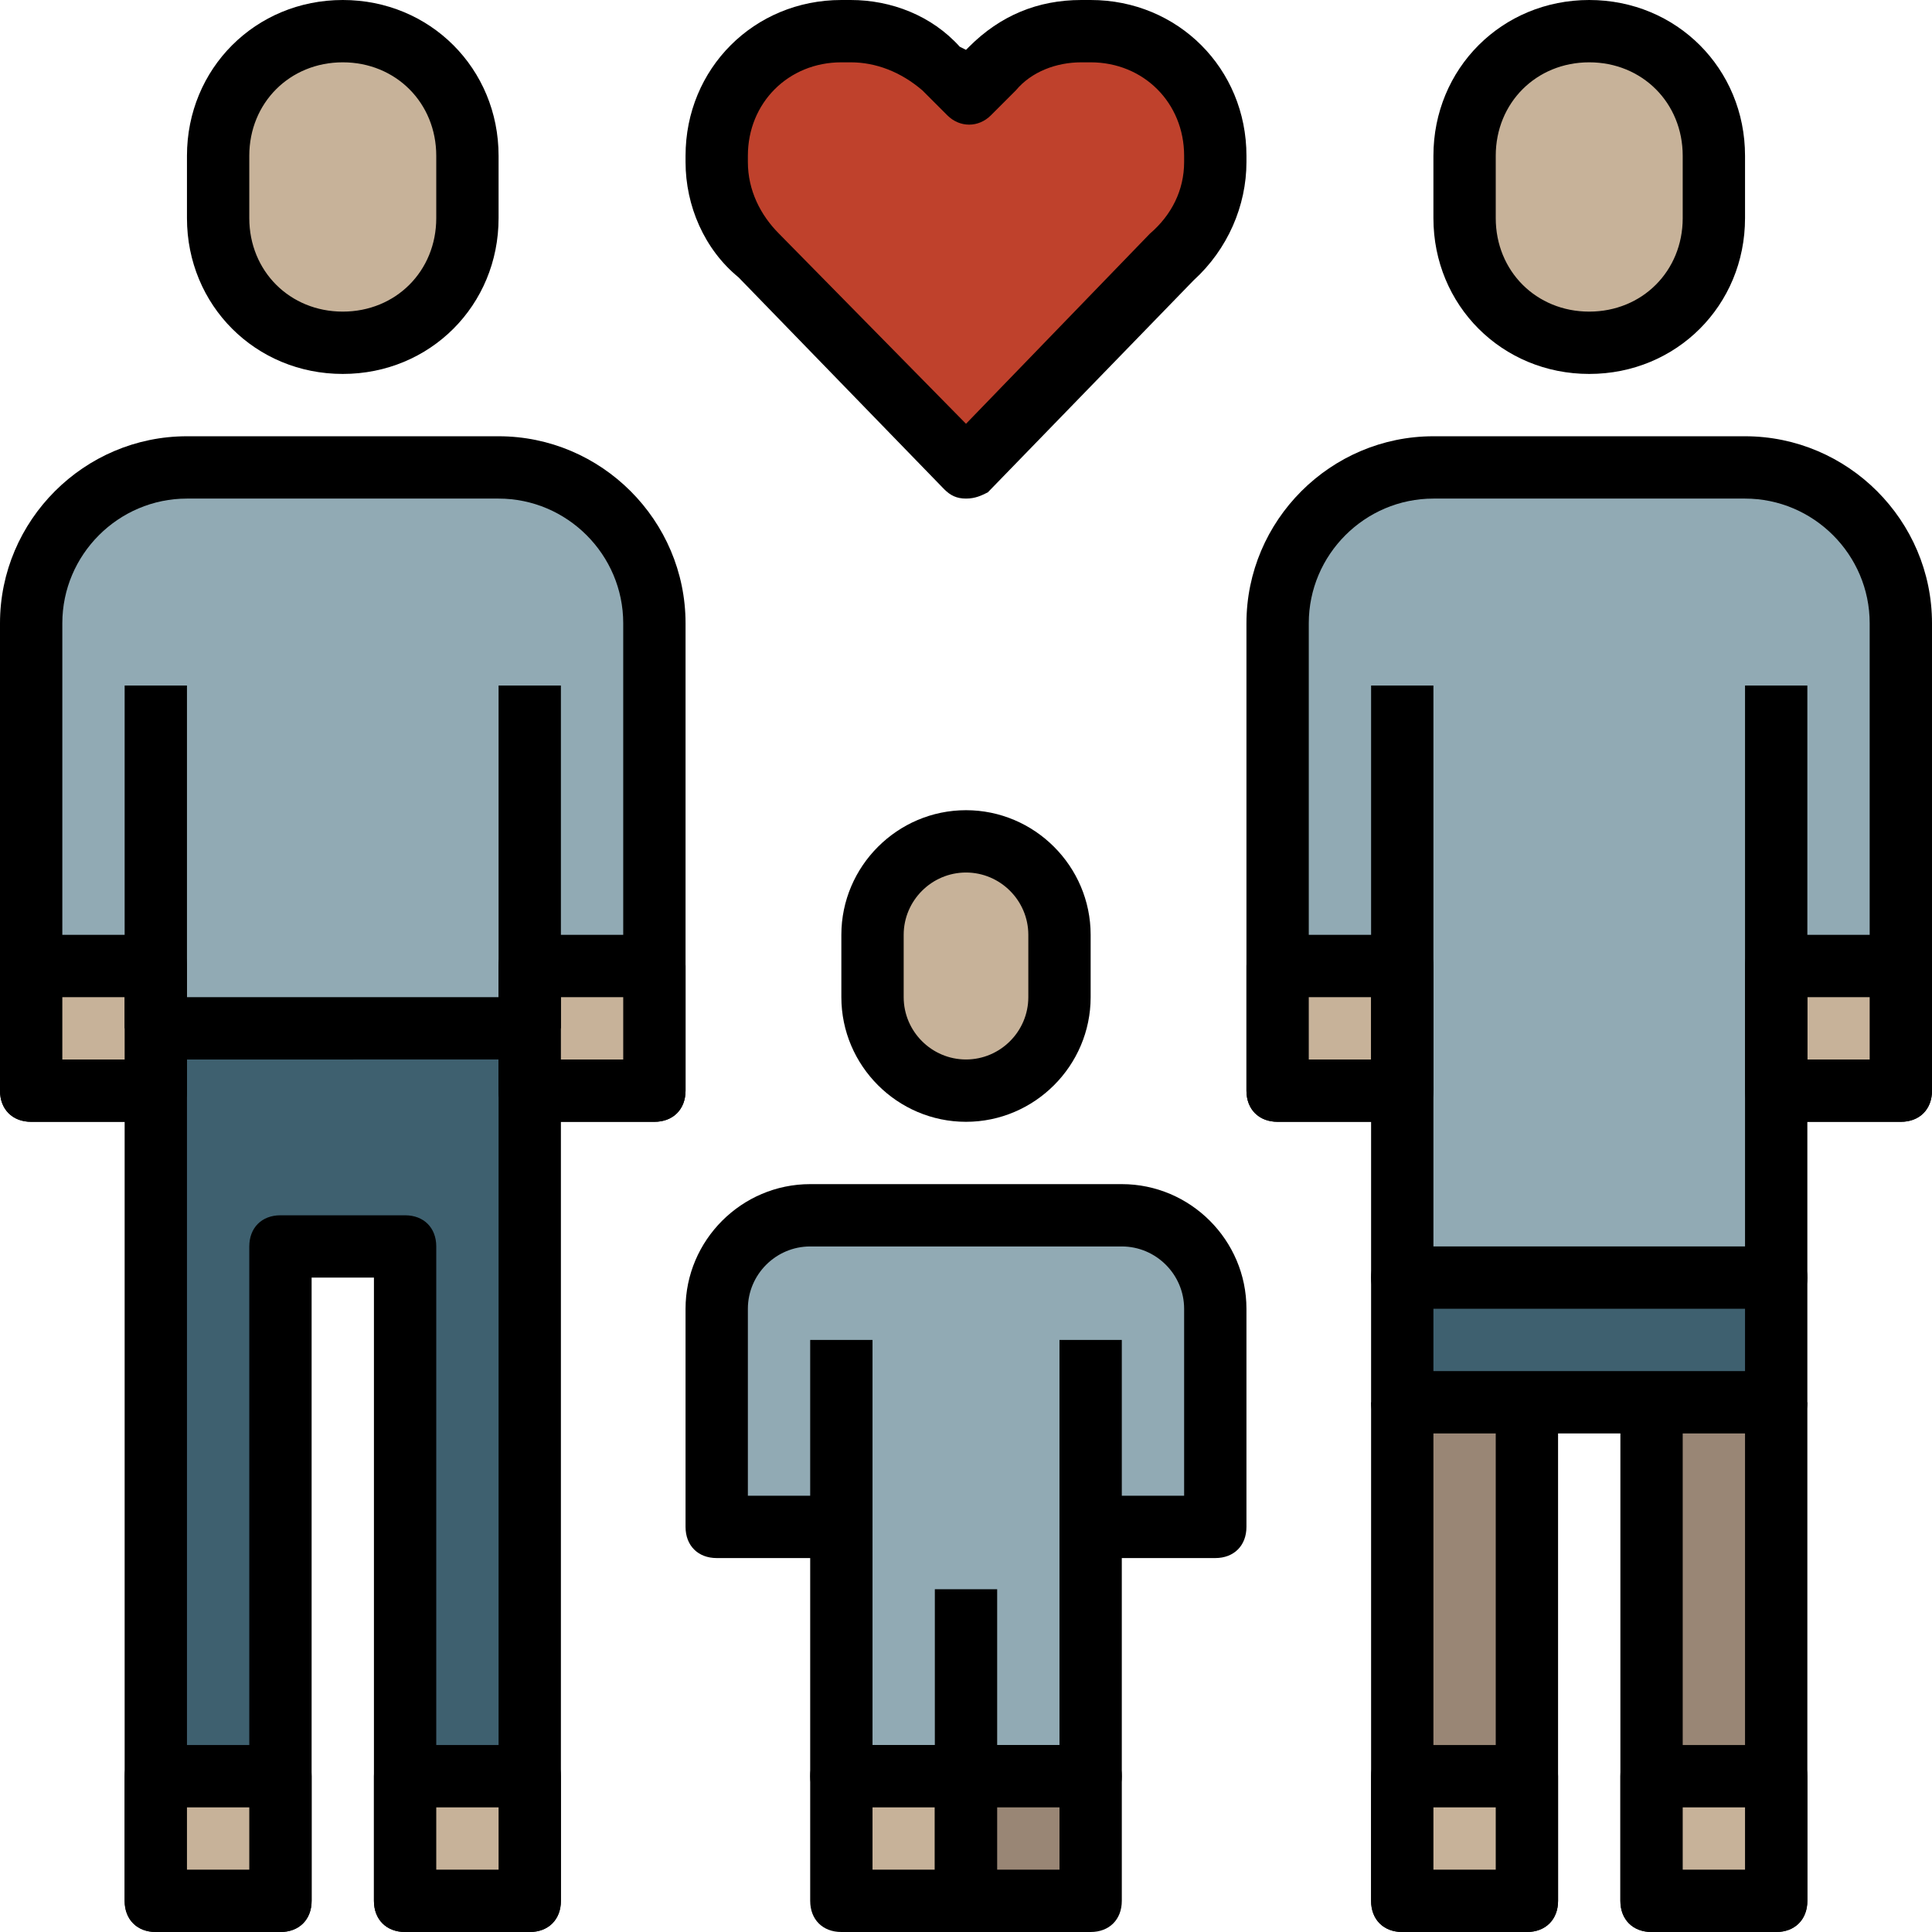 <?xml version="1.0" encoding="iso-8859-1"?>
<!-- Generator: Adobe Illustrator 19.0.0, SVG Export Plug-In . SVG Version: 6.00 Build 0)  -->
<svg version="1.1" id="Capa_1" xmlns="http://www.w3.org/2000/svg" xmlns:xlink="http://www.w3.org/1999/xlink" x="0px" y="0px"
	 viewBox="0 0 496 496" style="enable-background:new 0 0 496 496;" xml:space="preserve">
<path style="fill:#C7B299;" d="M88,8L88,8c17.6,0,32,14.4,32,32v16c0,17.6-14.4,32-32,32l0,0c-17.6,0-32-14.4-32-32V40
	C56,22.4,70.4,8,88,8z"/>
<path d="M88,96c-22.4,0-40-17.6-40-40V40C48,17.6,65.6,0,88,0s40,17.6,40,40v16C128,78.4,110.4,96,88,96z M88,16
	c-13.6,0-24,10.4-24,24v16c0,13.6,10.4,24,24,24s24-10.4,24-24V40C112,26.4,101.6,16,88,16z"/>
<polyline style="fill:#3E606F;" points="136,264 136,488 104,488 104,320 72,320 72,488 40,488 40,264 "/>
<path d="M136,496h-32c-4.8,0-8-3.2-8-8V328H80v160c0,4.8-3.2,8-8,8H40c-4.8,0-8-3.2-8-8V264h16v216h16V320c0-4.8,3.2-8,8-8h32
	c4.8,0,8,3.2,8,8v160h16V264h16v224C144,492.8,140.8,496,136,496z"/>
<path style="fill:#C7B299;" d="M408,8L408,8c17.6,0,32,14.4,32,32v16c0,17.6-14.4,32-32,32l0,0c-17.6,0-32-14.4-32-32V40
	C376,22.4,390.4,8,408,8z"/>
<path d="M408,96c-22.4,0-40-17.6-40-40V40c0-22.4,17.6-40,40-40s40,17.6,40,40v16C448,78.4,430.4,96,408,96z M408,16
	c-13.6,0-24,10.4-24,24v16c0,13.6,10.4,24,24,24s24-10.4,24-24V40C432,26.4,421.6,16,408,16z"/>
<path style="fill:#91AAB4;" d="M456,328h-96v-48h-32V160c0-22.4,17.6-40,40-40h80c22.4,0,40,17.6,40,40v120h-32V328z"/>
<path d="M456,336h-96c-4.8,0-8-3.2-8-8v-40h-24c-4.8,0-8-3.2-8-8V160c0-26.4,21.6-48,48-48h80c26.4,0,48,21.6,48,48v120
	c0,4.8-3.2,8-8,8h-24v40C464,332.8,460.8,336,456,336z M368,320h80v-40c0-4.8,3.2-8,8-8h24V160c0-17.6-14.4-32-32-32h-80
	c-17.6,0-32,14.4-32,32v112h24c4.8,0,8,3.2,8,8V320z"/>
<polyline style="fill:#998675;" points="360,360 360,488 392,488 392,360 "/>
<path d="M392,496h-32c-4.8,0-8-3.2-8-8V360h16v120h16V360h16v128C400,492.8,396.8,496,392,496z"/>
<polyline style="fill:#998675;" points="424,360 424,488 456,488 456,360 "/>
<path d="M456,496h-32c-4.8,0-8-3.2-8-8V360h16v120h16V360h16v128C464,492.8,460.8,496,456,496z"/>
<path style="fill:#C7B299;" d="M248,216L248,216c13.6,0,24,10.4,24,24v16c0,13.6-10.4,24-24,24l0,0c-13.6,0-24-10.4-24-24v-16
	C224,226.4,234.4,216,248,216z"/>
<path d="M248,288c-17.6,0-32-14.4-32-32v-16c0-17.6,14.4-32,32-32s32,14.4,32,32v16C280,273.6,265.6,288,248,288z M248,224
	c-8.8,0-16,7.2-16,16v16c0,8.8,7.2,16,16,16c8.8,0,16-7.2,16-16v-16C264,231.2,256.8,224,248,224z"/>
<path style="fill:#91AAB4;" d="M280,392h32v-56c0-13.6-10.4-24-24-24h-80c-13.6,0-24,10.4-24,24v56h32v64h64V392z"/>
<path d="M280,464h-64c-4.8,0-8-3.2-8-8v-56h-24c-4.8,0-8-3.2-8-8v-56c0-17.6,14.4-32,32-32h80c17.6,0,32,14.4,32,32v56
	c0,4.8-3.2,8-8,8h-24v56C288,460.8,284.8,464,280,464z M224,448h48v-56c0-4.8,3.2-8,8-8h24v-48c0-8.8-7.2-16-16-16h-80
	c-8.8,0-16,7.2-16,16v48h24c4.8,0,8,3.2,8,8V448z"/>
<rect x="248" y="480" width="32" height="16"/>
<rect x="216" y="448" width="64" height="16"/>
<path d="M248,496h-32v-16h24v-72h16v80C256,492.8,252.8,496,248,496z"/>
<path style="fill:#91AAB4;" d="M136,264H40v16H8V160c0-22.4,17.6-40,40-40h80c22.4,0,40,17.6,40,40v120h-32V264z"/>
<path d="M168,288h-32c-4.8,0-8-3.2-8-8v-8H48v8c0,4.8-3.2,8-8,8H8c-4.8,0-8-3.2-8-8V160c0-26.4,21.6-48,48-48h80
	c26.4,0,48,21.6,48,48v120C176,284.8,172.8,288,168,288z M144,272h16V160c0-17.6-14.4-32-32-32H48c-17.6,0-32,14.4-32,32v112h16v-8
	c0-4.8,3.2-8,8-8h96c4.8,0,8,3.2,8,8V272z"/>
<rect x="40" y="456" style="fill:#C7B299;" width="32" height="32"/>
<path d="M72,496H40c-4.8,0-8-3.2-8-8v-32c0-4.8,3.2-8,8-8h32c4.8,0,8,3.2,8,8v32C80,492.8,76.8,496,72,496z M48,480h16v-16H48V480z"
	/>
<rect x="8" y="248" style="fill:#C7B299;" width="32" height="32"/>
<path d="M40,288H8c-4.8,0-8-3.2-8-8v-32c0-4.8,3.2-8,8-8h32c4.8,0,8,3.2,8,8v32C48,284.8,44.8,288,40,288z M16,272h16v-16H16V272z"
	/>
<rect x="136" y="248" style="fill:#C7B299;" width="32" height="32"/>
<path d="M168,288h-32c-4.8,0-8-3.2-8-8v-32c0-4.8,3.2-8,8-8h32c4.8,0,8,3.2,8,8v32C176,284.8,172.8,288,168,288z M144,272h16v-16
	h-16V272z"/>
<rect x="328" y="248" style="fill:#C7B299;" width="32" height="32"/>
<path d="M360,288h-32c-4.8,0-8-3.2-8-8v-32c0-4.8,3.2-8,8-8h32c4.8,0,8,3.2,8,8v32C368,284.8,364.8,288,360,288z M336,272h16v-16
	h-16V272z"/>
<rect x="456" y="248" style="fill:#C7B299;" width="32" height="32"/>
<path d="M488,288h-32c-4.8,0-8-3.2-8-8v-32c0-4.8,3.2-8,8-8h32c4.8,0,8,3.2,8,8v32C496,284.8,492.8,288,488,288z M464,272h16v-16
	h-16V272z"/>
<rect x="104" y="456" style="fill:#C7B299;" width="32" height="32"/>
<path d="M136,496h-32c-4.8,0-8-3.2-8-8v-32c0-4.8,3.2-8,8-8h32c4.8,0,8,3.2,8,8v32C144,492.8,140.8,496,136,496z M112,480h16v-16
	h-16V480z"/>
<rect x="216" y="456" style="fill:#C7B299;" width="32" height="32"/>
<path d="M248,496h-32c-4.8,0-8-3.2-8-8v-32c0-4.8,3.2-8,8-8h32c4.8,0,8,3.2,8,8v32C256,492.8,252.8,496,248,496z M224,480h16v-16
	h-16V480z"/>
<rect x="248" y="456" style="fill:#998675;" width="32" height="32"/>
<path d="M280,496h-32c-4.8,0-8-3.2-8-8v-32c0-4.8,3.2-8,8-8h32c4.8,0,8,3.2,8,8v32C288,492.8,284.8,496,280,496z M256,480h16v-16
	h-16V480z"/>
<rect x="360" y="456" style="fill:#C7B299;" width="32" height="32"/>
<path d="M392,496h-32c-4.8,0-8-3.2-8-8v-32c0-4.8,3.2-8,8-8h32c4.8,0,8,3.2,8,8v32C400,492.8,396.8,496,392,496z M368,480h16v-16
	h-16V480z"/>
<rect x="424" y="456" style="fill:#C7B299;" width="32" height="32"/>
<path d="M456,496h-32c-4.8,0-8-3.2-8-8v-32c0-4.8,3.2-8,8-8h32c4.8,0,8,3.2,8,8v32C464,492.8,460.8,496,456,496z M432,480h16v-16
	h-16V480z"/>
<path style="fill:#BF412C;" d="M312,41.6V40c0-17.6-14.4-32-32-32h-2.4c-8.8,0-16.8,3.2-22.4,9.6L248,24l-6.4-6.4
	c-6.4-6.4-14.4-9.6-23.2-9.6H216c-17.6,0-32,14.4-32,32v1.6c0,9.6,4,18.4,11.2,24L248,120l52.8-54.4C308,59.2,312,50.4,312,41.6z"/>
<path d="M248,128c-2.4,0-4-0.8-5.6-2.4l-52.8-54.4C180.8,64,176,52.8,176,41.6V40c0-22.4,17.6-40,40-40h2.4c10.4,0,20.8,4,28,12
	l1.6,0.8l0.8-0.8c8-8,17.6-12,28.8-12h2.4c22.4,0,40,17.6,40,40v1.6c0,11.2-4.8,22.4-13.6,30.4l-52.8,54.4
	C252,127.2,250.4,128,248,128z M216,16c-13.6,0-24,10.4-24,24v1.6c0,7.2,3.2,13.6,8,18.4l48,48.8L295.2,60
	c5.6-4.8,8.8-11.2,8.8-18.4V40c0-13.6-10.4-24-24-24h-2.4c-6.4,0-12.8,2.4-16.8,7.2l-6.4,6.4c-3.2,3.2-8,3.2-11.2,0l-6.4-6.4
	c-5.6-4.8-12-7.2-18.4-7.2H216z"/>
<rect x="128" y="176" width="16" height="88"/>
<rect x="32" y="176" width="16" height="88"/>
<rect x="352" y="176" width="16" height="104"/>
<rect x="448" y="176" width="16" height="104"/>
<rect x="208" y="344" width="16" height="48"/>
<rect x="272" y="344" width="16" height="48"/>
<rect x="360" y="328" style="fill:#3E606F;" width="96" height="32"/>
<path d="M456,368h-96c-4.8,0-8-3.2-8-8v-32c0-4.8,3.2-8,8-8h96c4.8,0,8,3.2,8,8v32C464,364.8,460.8,368,456,368z M368,352h80v-16
	h-80V352z"/>
<g>
</g>
<g>
</g>
<g>
</g>
<g>
</g>
<g>
</g>
<g>
</g>
<g>
</g>
<g>
</g>
<g>
</g>
<g>
</g>
<g>
</g>
<g>
</g>
<g>
</g>
<g>
</g>
<g>
</g>
</svg>
